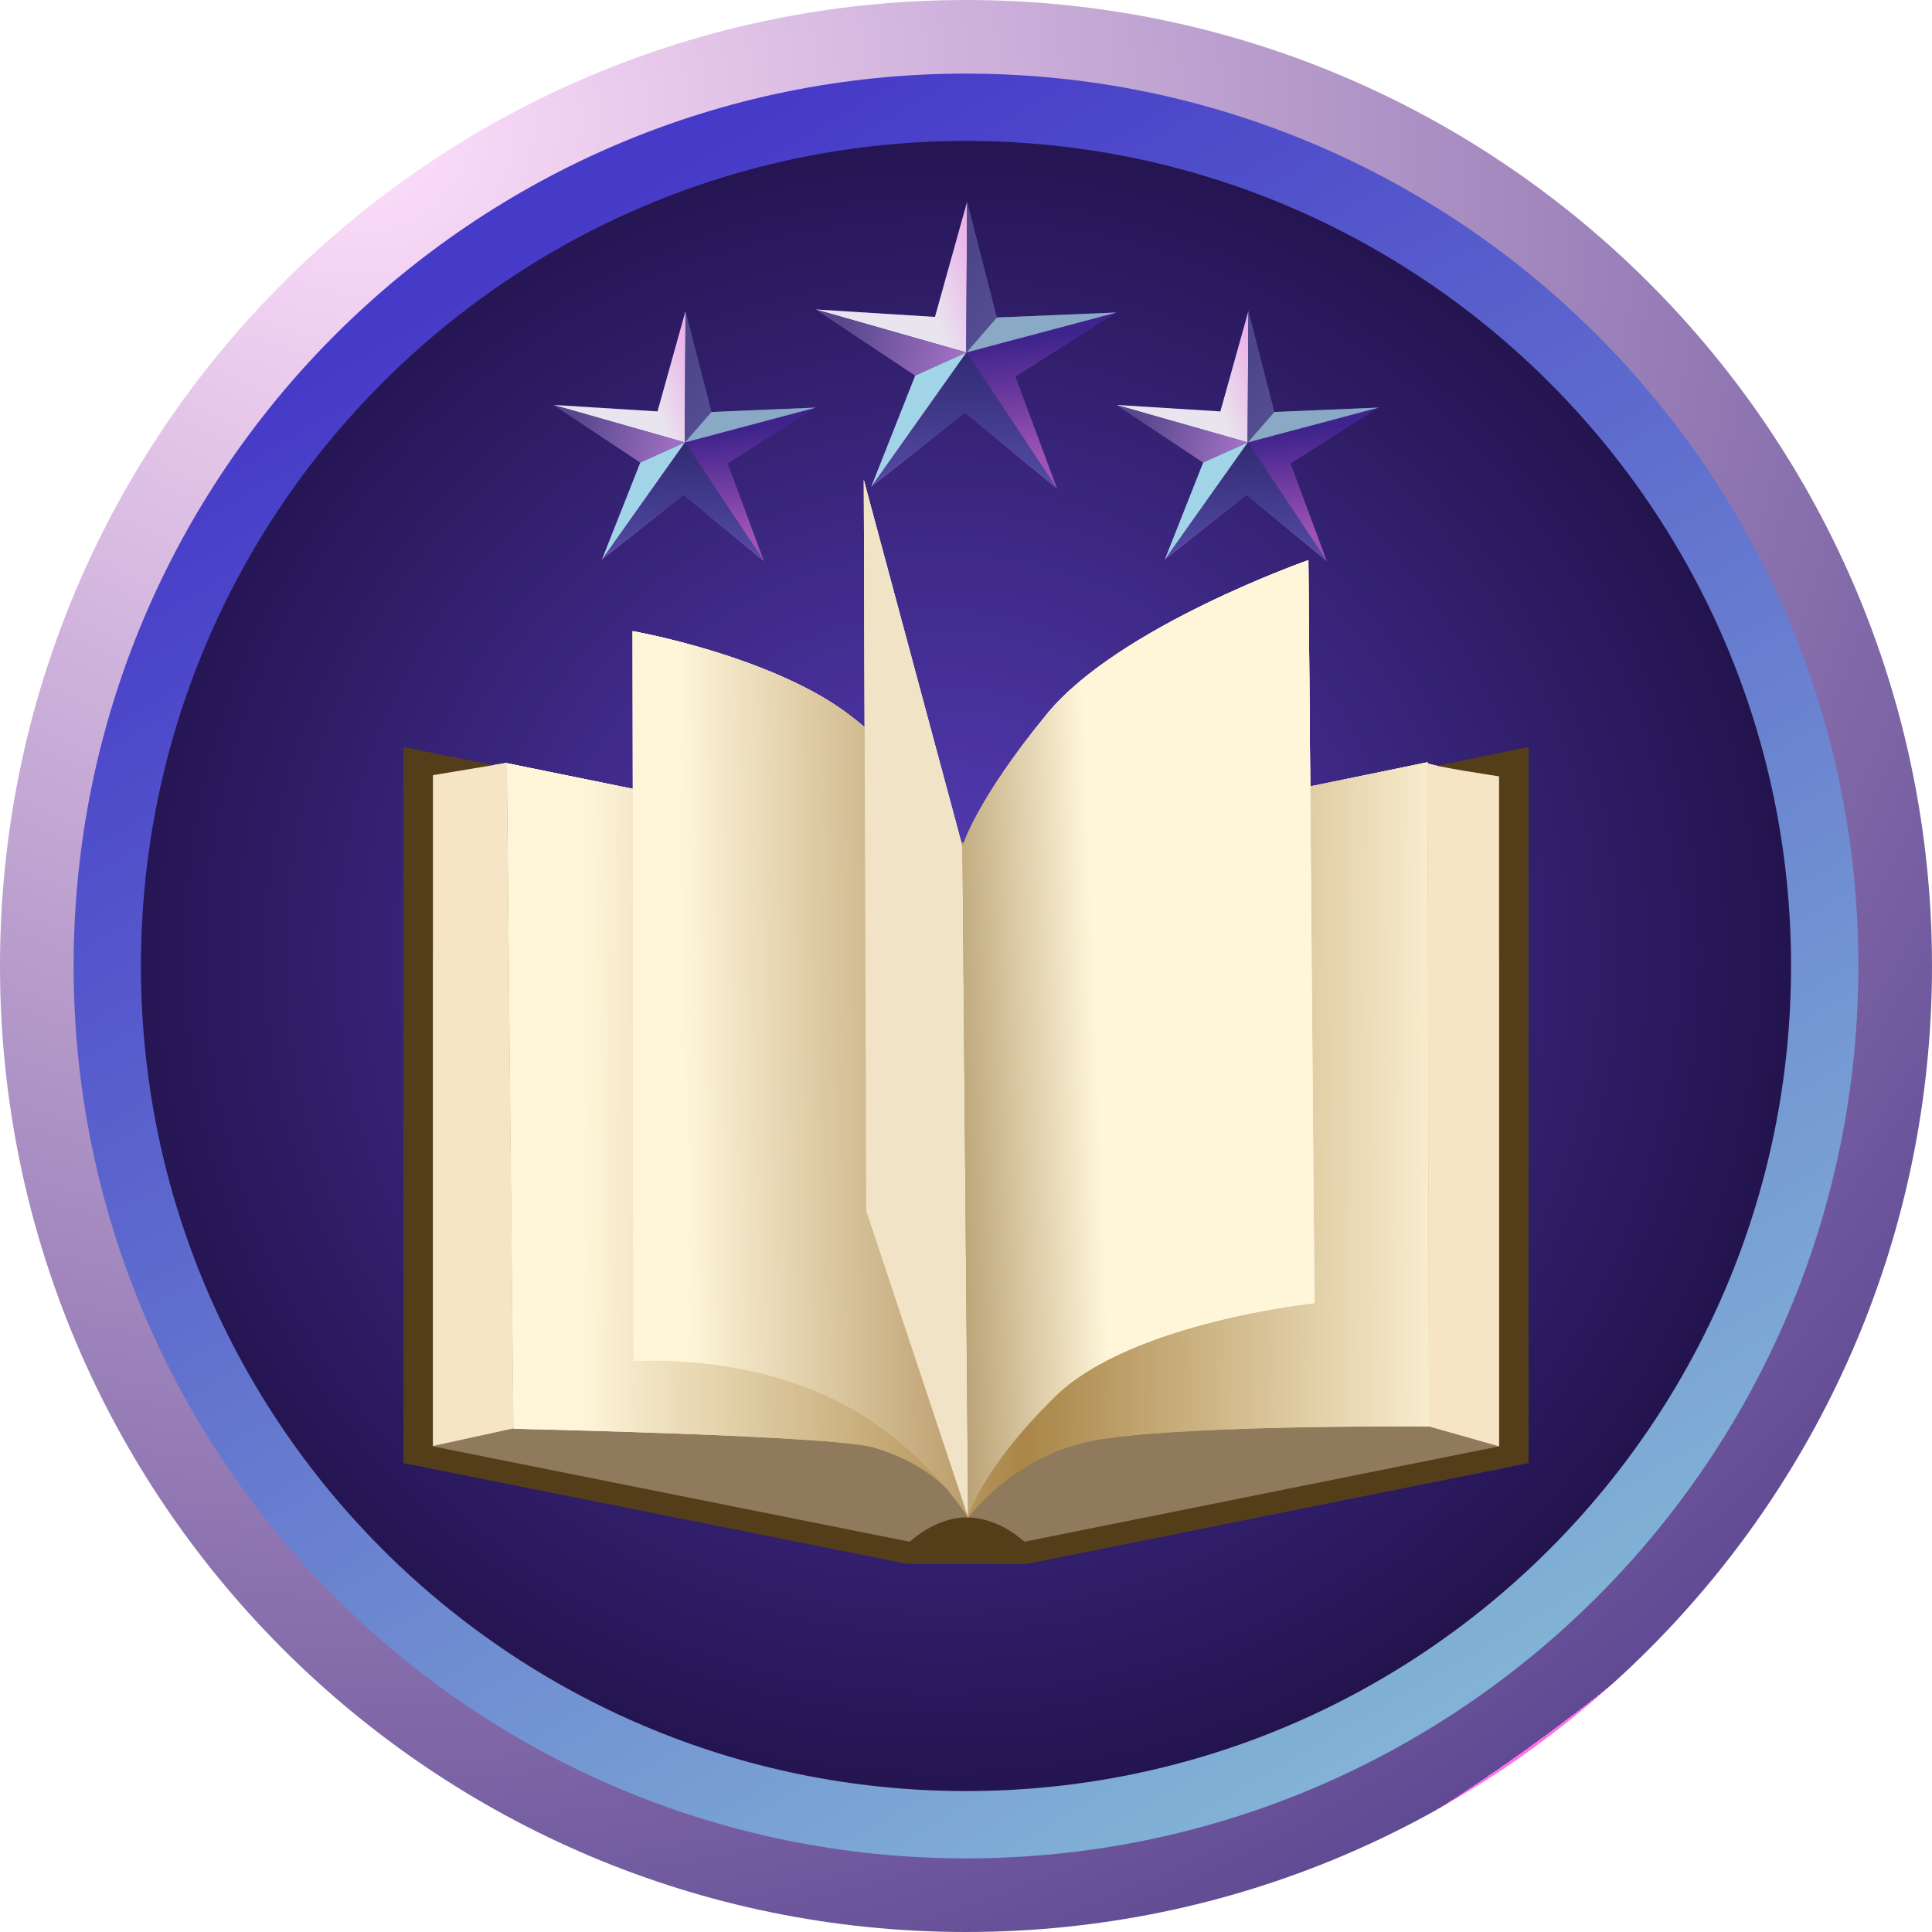 <svg xmlns="http://www.w3.org/2000/svg" xmlns:xlink="http://www.w3.org/1999/xlink" version="1.1" width="266.707" height="266.707" viewBox="1208.136,867.819,266.707,266.707"><defs id="element-1539"><clipPath id="clip-1"><path d="M1208.136,1134.526v-266.707h266.707v266.707z" id="element-1540" fill="none" stroke="none" stroke-width="1" stroke-linecap="butt" stroke-linejoin="miter"/></clipPath><radialGradient cx="1258.021" cy="884.77" r="276.19" gradientUnits="userSpaceOnUse" id="color-1"><stop offset="0" stop-color="#ffdffb" id="element-1541"/><stop offset="1" stop-color="#604a93" id="element-1542"/><stop offset="0.597" stop-color="#ff70e9" id="element-1543"/></radialGradient><linearGradient x1="1287.158" y1="898.022" x2="1411.936" y2="1111.096" gradientUnits="userSpaceOnUse" id="color-2"><stop offset="0" stop-color="#463ac8" id="element-1544"/><stop offset="1" stop-color="#84b7d6" id="element-1545"/></linearGradient><radialGradient cx="1338.205" cy="999.761" r="123.342" gradientUnits="userSpaceOnUse" id="color-3"><stop offset="0" stop-color="#573ebc" id="element-1546"/><stop offset="1" stop-color="#201148" id="element-1547"/></radialGradient><linearGradient x1="1385.415" y1="941.979" x2="1383.862" y2="927.685" gradientUnits="userSpaceOnUse" id="color-4"><stop offset="0" stop-color="#9f54b4" id="element-1548"/><stop offset="1" stop-color="#3f238c" id="element-1549"/></linearGradient><linearGradient x1="1373.087" y1="914.626" x2="1380.775" y2="911.927" gradientUnits="userSpaceOnUse" id="color-5"><stop offset="0" stop-color="#e9e5ee" id="element-1550"/><stop offset="1" stop-color="#ebabe8" id="element-1551"/></linearGradient><linearGradient x1="1392.413" y1="926.619" x2="1381.253" y2="917.829" gradientUnits="userSpaceOnUse" id="color-6"><stop offset="0" stop-color="#5b559d" id="element-1552"/><stop offset="1" stop-color="#4d4689" id="element-1553"/></linearGradient><linearGradient x1="1384.913" y1="931.973" x2="1365.257" y2="926.373" gradientUnits="userSpaceOnUse" id="color-7"><stop offset="0" stop-color="#bf80d7" id="element-1554"/><stop offset="1" stop-color="#57488e" id="element-1555"/></linearGradient><linearGradient x1="1380.502" y1="957.76" x2="1380.132" y2="926.567" gradientUnits="userSpaceOnUse" id="color-8"><stop offset="0" stop-color="#6e66cd" id="element-1556"/><stop offset="1" stop-color="#2c256b" id="element-1557"/></linearGradient><linearGradient x1="1307.711" y1="941.979" x2="1306.159" y2="927.685" gradientUnits="userSpaceOnUse" id="color-9"><stop offset="0" stop-color="#9f54b4" id="element-1558"/><stop offset="1" stop-color="#3f238c" id="element-1559"/></linearGradient><linearGradient x1="1295.383" y1="914.626" x2="1303.071" y2="911.927" gradientUnits="userSpaceOnUse" id="color-10"><stop offset="0" stop-color="#e9e5ee" id="element-1560"/><stop offset="1" stop-color="#ebabe8" id="element-1561"/></linearGradient><linearGradient x1="1314.709" y1="926.619" x2="1303.55" y2="917.829" gradientUnits="userSpaceOnUse" id="color-11"><stop offset="0" stop-color="#5b559d" id="element-1562"/><stop offset="1" stop-color="#4d4689" id="element-1563"/></linearGradient><linearGradient x1="1307.21" y1="931.973" x2="1287.553" y2="926.373" gradientUnits="userSpaceOnUse" id="color-12"><stop offset="0" stop-color="#bf80d7" id="element-1564"/><stop offset="1" stop-color="#57488e" id="element-1565"/></linearGradient><linearGradient x1="1302.798" y1="957.76" x2="1302.428" y2="926.567" gradientUnits="userSpaceOnUse" id="color-13"><stop offset="0" stop-color="#6e66cd" id="element-1566"/><stop offset="1" stop-color="#2c256b" id="element-1567"/></linearGradient><linearGradient x1="1347.309" y1="931.482" x2="1345.528" y2="915.088" gradientUnits="userSpaceOnUse" id="color-14"><stop offset="0" stop-color="#9f54b4" id="element-1568"/><stop offset="1" stop-color="#3f238c" id="element-1569"/></linearGradient><linearGradient x1="1333.169" y1="900.108" x2="1341.986" y2="897.012" gradientUnits="userSpaceOnUse" id="color-15"><stop offset="0" stop-color="#e9e5ee" id="element-1570"/><stop offset="1" stop-color="#ebabe8" id="element-1571"/></linearGradient><linearGradient x1="1355.336" y1="913.865" x2="1342.535" y2="903.782" gradientUnits="userSpaceOnUse" id="color-16"><stop offset="0" stop-color="#5b559d" id="element-1572"/><stop offset="1" stop-color="#4d4689" id="element-1573"/></linearGradient><linearGradient x1="1346.734" y1="920.005" x2="1324.188" y2="913.582" gradientUnits="userSpaceOnUse" id="color-17"><stop offset="0" stop-color="#bf80d7" id="element-1574"/><stop offset="1" stop-color="#57488e" id="element-1575"/></linearGradient><linearGradient x1="1341.674" y1="949.584" x2="1341.249" y2="913.804" gradientUnits="userSpaceOnUse" id="color-18"><stop offset="0" stop-color="#6e66cd" id="element-1576"/><stop offset="1" stop-color="#2c256b" id="element-1577"/></linearGradient><clipPath id="clip-2"><path d="M1263.85,1083.662v-149.585h155.272v149.585z" id="element-1578" fill="none" stroke="none" stroke-width="1" stroke-linecap="butt" stroke-linejoin="miter"/></clipPath><linearGradient x1="1410.566" y1="1043.554" x2="1287.862" y2="1042.89" gradientUnits="userSpaceOnUse" id="color-19"><stop offset="0" stop-color="#fff6da" id="element-1579"/><stop offset="0.496" stop-color="#aa8648" id="element-1580"/><stop offset="1" stop-color="#fff6da" id="element-1581"/></linearGradient><linearGradient x1="1302.221" y1="1020.139" x2="1367.416" y2="1019.221" gradientUnits="userSpaceOnUse" id="color-20"><stop offset="0" stop-color="#fff6da" id="element-1582"/><stop offset="1" stop-color="#8c6122" id="element-1583"/></linearGradient><linearGradient x1="1360.529" y1="1034.372" x2="1325.177" y2="1035.749" gradientUnits="userSpaceOnUse" id="color-21"><stop offset="0" stop-color="#fff6da" id="element-1584"/><stop offset="1" stop-color="#87642a" id="element-1585"/></linearGradient><linearGradient x1="1410.566" y1="1043.554" x2="1287.862" y2="1042.89" gradientUnits="userSpaceOnUse" id="color-22"><stop offset="0" stop-color="#fff6da" id="element-1586"/><stop offset="0.496" stop-color="#aa8648" id="element-1587"/><stop offset="1" stop-color="#fff6da" id="element-1588"/></linearGradient><linearGradient x1="1302.221" y1="1020.139" x2="1367.416" y2="1019.221" gradientUnits="userSpaceOnUse" id="color-23"><stop offset="0" stop-color="#fff6da" id="element-1589"/><stop offset="1" stop-color="#8c6122" id="element-1590"/></linearGradient><linearGradient x1="1360.529" y1="1034.372" x2="1325.177" y2="1035.749" gradientUnits="userSpaceOnUse" id="color-24"><stop offset="0" stop-color="#fff6da" id="element-1591"/><stop offset="1" stop-color="#87642a" id="element-1592"/></linearGradient><linearGradient x1="1410.566" y1="1043.554" x2="1287.862" y2="1042.89" gradientUnits="userSpaceOnUse" id="color-25"><stop offset="0" stop-color="#fff6da" id="element-1593"/><stop offset="0.496" stop-color="#aa8648" id="element-1594"/><stop offset="1" stop-color="#fff6da" id="element-1595"/></linearGradient><linearGradient x1="1410.566" y1="1043.554" x2="1287.862" y2="1042.89" gradientUnits="userSpaceOnUse" id="color-26"><stop offset="0" stop-color="#fff6da" id="element-1596"/><stop offset="0.496" stop-color="#aa8648" id="element-1597"/><stop offset="1" stop-color="#fff6da" id="element-1598"/></linearGradient><linearGradient x1="1302.221" y1="1020.139" x2="1367.416" y2="1019.221" gradientUnits="userSpaceOnUse" id="color-27"><stop offset="0" stop-color="#fff6da" id="element-1599"/><stop offset="1" stop-color="#8c6122" id="element-1600"/></linearGradient><linearGradient x1="1302.221" y1="1020.139" x2="1367.416" y2="1019.221" gradientUnits="userSpaceOnUse" id="color-28"><stop offset="0" stop-color="#fff6da" id="element-1601"/><stop offset="1" stop-color="#8c6122" id="element-1602"/></linearGradient><linearGradient x1="1360.529" y1="1034.372" x2="1325.177" y2="1035.749" gradientUnits="userSpaceOnUse" id="color-29"><stop offset="0" stop-color="#fff6da" id="element-1603"/><stop offset="1" stop-color="#87642a" id="element-1604"/></linearGradient><linearGradient x1="1360.529" y1="1034.372" x2="1325.177" y2="1035.749" gradientUnits="userSpaceOnUse" id="color-30"><stop offset="0" stop-color="#fff6da" id="element-1605"/><stop offset="1" stop-color="#87642a" id="element-1606"/></linearGradient></defs><g fill="none" fill-rule="nonzero" stroke="none" stroke-width="none" stroke-linecap="none" stroke-linejoin="none" stroke-miterlimit="10" stroke-dasharray="" stroke-dashoffset="0" font-family="none" font-weight="none" font-size="none" text-anchor="none" id="element-1607"><g id="element-1608"><g clip-path="url(#clip-1)" id="Group 1"><g id="element-1609" stroke-width="0" stroke-linecap="round" stroke-linejoin="round"><g id="element-1610"><g id="element-1611"><path d="M1208.136,1001.172c0,-73.649 59.704,-133.353 133.353,-133.353c73.649,0 133.353,59.704 133.353,133.353c0,73.649 -59.704,133.353 -133.353,133.353c-73.649,0 -133.353,-59.704 -133.353,-133.353z" id="Path 1" fill="url(#color-1)" stroke="#000000"/><path d="M1218.298,1001.172c0,-68.036 55.154,-123.191 123.191,-123.191c68.036,0 123.191,55.154 123.191,123.191c0,68.036 -55.154,123.191 -123.191,123.191c-68.036,0 -123.191,-55.154 -123.191,-123.191z" id="element-1612" fill="url(#color-2)" stroke="#000000"/><path d="M1227.592,1001.172c0,-62.904 50.994,-113.897 113.897,-113.897c62.904,0 113.897,50.994 113.897,113.897c0,62.904 -50.994,113.897 -113.897,113.897c-62.904,0 -113.897,-50.994 -113.897,-113.897z" id="element-1613" fill="url(#color-3)" stroke="#000000"/><g id="element-1614" stroke="#ff2020"><path d="M1384.061,924.69l14.375,-0.602l-12.144,7.717l5.015,13.486l-11.092,-9.165l-11.276,8.937l5.289,-13.381l-11.984,-7.963l14.36,0.895l3.87,-13.858z" id="element-1615" fill="url(#color-4)"/><path d="M1380.362,928.897l-18.117,-5.178l14.36,0.895l3.87,-13.858z" id="element-1616" fill="url(#color-5)"/><path d="M1384.061,924.69l14.375,-0.602l-18.075,4.809l0.113,-18.141z" id="element-1617" fill="url(#color-6)"/><path d="M1374.229,931.681l-11.984,-7.963l18.168,5.164z" id="element-1618" fill="url(#color-7)"/><path d="M1380.414,928.883l-11.473,16.179l5.289,-13.381z" id="element-1619" fill="#a2d4e7"/><path d="M1380.216,936.125l-11.15,8.759l11.347,-16.001l10.858,16.31z" id="element-1620" fill="url(#color-8)"/><path d="M1384.061,924.69l14.375,-0.602l-18.023,4.795z" id="element-1621" fill="#89a9c5"/></g><g id="element-1622" stroke="#ff2020"><path d="M1306.358,924.69l14.375,-0.602l-12.144,7.717l5.015,13.486l-11.092,-9.165l-11.276,8.937l5.289,-13.381l-11.984,-7.963l14.36,0.895l3.87,-13.858z" id="element-1623" fill="url(#color-9)"/><path d="M1302.659,928.897l-18.117,-5.178l14.36,0.895l3.87,-13.858z" id="element-1624" fill="url(#color-10)"/><path d="M1306.358,924.69l14.375,-0.602l-18.075,4.809l0.113,-18.141z" id="element-1625" fill="url(#color-11)"/><path d="M1296.526,931.681l-11.984,-7.963l18.168,5.164z" id="element-1626" fill="url(#color-12)"/><path d="M1302.71,928.883l-11.473,16.179l5.289,-13.381z" id="element-1627" fill="#a2d4e7"/><path d="M1302.513,936.125l-11.15,8.759l11.347,-16.001l10.858,16.31z" id="element-1628" fill="url(#color-13)"/><path d="M1306.358,924.69l14.375,-0.602l-18.023,4.795z" id="element-1629" fill="#89a9c5"/></g><g id="element-1630" stroke="#ff2020"><path d="M1345.756,911.652l16.489,-0.691l-13.929,8.851l5.752,15.468l-12.722,-10.512l-12.934,10.251l6.066,-15.348l-13.746,-9.133l16.471,1.027l4.438,-15.895z" id="element-1631" fill="url(#color-14)"/><path d="M1341.514,916.477l-20.78,-5.939l16.471,1.027l4.438,-15.895z" id="element-1632" fill="url(#color-15)"/><path d="M1345.756,911.652l16.489,-0.691l-20.732,5.516l0.129,-20.808z" id="element-1633" fill="url(#color-16)"/><path d="M1334.479,919.671l-13.746,-9.133l20.839,5.923z" id="element-1634" fill="url(#color-17)"/><path d="M1341.573,916.461l-13.16,18.558l6.066,-15.348z" id="element-1635" fill="#a2d4e7"/><path d="M1341.346,924.768l-12.789,10.047l13.015,-18.354l12.455,18.708z" id="element-1636" fill="url(#color-18)"/><path d="M1345.756,911.652l16.489,-0.691l-20.673,5.5z" id="element-1637" fill="#89a9c5"/></g></g></g></g></g></g><g id="element-1638"><g clip-path="url(#clip-2)" id="element-1639"><g id="Group 1 1 1" stroke="#000000" stroke-width="0" stroke-linecap="round" stroke-linejoin="round"><path d="M1349.989,1083.665h-16.671l-69.465,-13.893v-98.801l68.274,13.893c0,0 17.465,-0.397 17.465,0c0,0.397 69.533,-13.893 69.533,-13.893v98.801z" id="Path 1 1 1" fill="#543e1a"/><path d="M1349.546,1080.653c0,0 -3.274,-3.236 -7.756,-3.353c-4.482,-0.118 -8.047,3.353 -8.047,3.353l-65.843,-13.169v-67.752l64.715,13.169c0,0 16.555,-0.376 16.555,0c0,0.376 65.908,-13.169 65.908,-13.169v67.752z" id="element-1640" fill="#8f7a5b"/><g id="element-1641" fill="url(#color-19)"><path d="M1405.393,1064.734c0,0 -37.422,-0.292 -47.685,2.242c-10.263,2.533 -15.918,10.324 -15.918,10.324c0,0 -2.646,-6.59 -13.064,-9.671c-5.516,-1.631 -49.707,-2.575 -49.707,-2.575l-0.906,-91.873l54.502,11.088c0,0 16.555,-0.376 16.555,0c0,0.376 56.033,-11.222 56.033,-11.222z" id="element-1642"/></g><path d="M1279.019,1065.001l-11.119,2.431v-92.6l10.213,-1.704z" id="element-1643" fill="#f6e5c4"/><g id="element-1644" fill="url(#color-20)"><path d="M1322.103,1060.449c-12.88,-5.827 -26.506,-4.737 -26.506,-4.737l-0.124,-100.764c0,0 15.917,2.792 26.957,9.539c11.04,6.747 18.573,20.197 18.573,20.197l0.788,92.616c0,0 -6.808,-11.024 -19.687,-16.851z" id="element-1645"/></g><path d="M1405.393,1064.734c0,0 -0.217,-91.981 -0.217,-91.605c0,0.376 9.902,1.863 9.902,1.863v92.491z" id="element-1646" fill="#f6e5c4"/><path d="M1327.718,1034.986l-0.336,-100.906l13.62,50.604l0.788,92.616z" id="element-1647" fill="#f0e3c6"/><g id="element-1648" fill="url(#color-21)"><path d="M1353.748,1060.631c10.428,-10.271 35.845,-12.917 35.845,-12.917l-0.838,-102.568c0,0 -26.174,9.178 -36.052,21.192c-9.878,12.014 -11.701,18.345 -11.701,18.345l0.788,92.573c0,0 1.53,-6.355 11.958,-16.626z" id="element-1649"/></g></g></g></g><path d="M1263.85,1083.662v-149.585h155.272v149.585z" id="clip-6 1" fill="none" stroke="none" stroke-width="1" stroke-linecap="butt" stroke-linejoin="miter"/><g stroke="#000000" stroke-width="0" stroke-linecap="round" stroke-linejoin="round" id="element-1650"><g id="element-1651"><path d="M1349.989,1083.665h-16.671l-69.465,-13.893v-98.801l68.274,13.893c0,0 17.465,-0.397 17.465,0c0,0.397 69.533,-13.893 69.533,-13.893v98.801z" id="element-1652" fill="#543e1a"/><path d="M1349.546,1080.653c0,0 -3.274,-3.236 -7.756,-3.353c-4.482,-0.118 -8.047,3.353 -8.047,3.353l-65.843,-13.169v-67.752l64.715,13.169c0,0 16.555,-0.376 16.555,0c0,0.376 65.908,-13.169 65.908,-13.169v67.752z" id="element-1653" fill="#8f7a5b"/><g id="element-1654" fill="url(#color-22)"><path d="M1405.393,1064.734c0,0 -37.422,-0.292 -47.685,2.242c-10.263,2.533 -15.918,10.324 -15.918,10.324c0,0 -2.646,-6.59 -13.064,-9.671c-5.516,-1.631 -49.707,-2.575 -49.707,-2.575l-0.906,-91.873l54.502,11.088c0,0 16.555,-0.376 16.555,0c0,0.376 56.033,-11.222 56.033,-11.222z" id="element-1655"/></g><path d="M1279.019,1065.001l-11.119,2.431v-92.6l10.213,-1.704z" id="element-1656" fill="#f6e5c4"/><g id="element-1657" fill="url(#color-23)"><path d="M1322.103,1060.449c-12.88,-5.827 -26.506,-4.737 -26.506,-4.737l-0.124,-100.764c0,0 15.917,2.792 26.957,9.539c11.04,6.747 18.573,20.197 18.573,20.197l0.788,92.616c0,0 -6.808,-11.024 -19.687,-16.851z" id="element-1658"/></g><path d="M1405.393,1064.734c0,0 -0.217,-91.981 -0.217,-91.605c0,0.376 9.902,1.863 9.902,1.863v92.491z" id="element-1659" fill="#f6e5c4"/><path d="M1327.718,1034.986l-0.336,-100.906l13.62,50.604l0.788,92.616z" id="element-1660" fill="#f0e3c6"/><g id="element-1661" fill="url(#color-24)"><path d="M1353.748,1060.631c10.428,-10.271 35.845,-12.917 35.845,-12.917l-0.838,-102.568c0,0 -26.174,9.178 -36.052,21.192c-9.878,12.014 -11.701,18.345 -11.701,18.345l0.788,92.573c0,0 1.53,-6.355 11.958,-16.626z" id="element-1662"/></g></g></g><path d="M1349.989,1083.665h-16.671l-69.465,-13.893v-98.801l68.274,13.893c0,0 17.465,-0.397 17.465,0c0,0.397 69.533,-13.893 69.533,-13.893v98.801z" id="element-1663" fill="#543e1a" stroke="#000000" stroke-width="0" stroke-linecap="round" stroke-linejoin="round"/><path d="M1349.546,1080.653c0,0 -3.274,-3.236 -7.756,-3.353c-4.482,-0.118 -8.047,3.353 -8.047,3.353l-65.843,-13.169v-67.752l64.715,13.169c0,0 16.555,-0.376 16.555,0c0,0.376 65.908,-13.169 65.908,-13.169v67.752z" id="element-1664" fill="#8f7a5b" stroke="#000000" stroke-width="0" stroke-linecap="round" stroke-linejoin="round"/><g fill="url(#color-25)" stroke="#000000" stroke-width="0" stroke-linecap="round" stroke-linejoin="round" id="element-1665"><g id="element-1666"><path d="M1405.393,1064.734c0,0 -37.422,-0.292 -47.685,2.242c-10.263,2.533 -15.918,10.324 -15.918,10.324c0,0 -2.646,-6.59 -13.064,-9.671c-5.516,-1.631 -49.707,-2.575 -49.707,-2.575l-0.906,-91.873l54.502,11.088c0,0 16.555,-0.376 16.555,0c0,0.376 56.033,-11.222 56.033,-11.222z" id="element-1667"/></g></g><g fill="url(#color-26)" stroke="#000000" stroke-width="0" stroke-linecap="round" stroke-linejoin="round" id="element-1668"><path d="M1405.393,1064.734c0,0 -37.422,-0.292 -47.685,2.242c-10.263,2.533 -15.918,10.324 -15.918,10.324c0,0 -2.646,-6.59 -13.064,-9.671c-5.516,-1.631 -49.707,-2.575 -49.707,-2.575l-0.906,-91.873l54.502,11.088c0,0 16.555,-0.376 16.555,0c0,0.376 56.033,-11.222 56.033,-11.222z" id="element-1669"/></g><path d="M1279.019,1065.001l-11.119,2.431v-92.6l10.213,-1.704z" id="element-1670" fill="#f6e5c4" stroke="#000000" stroke-width="0" stroke-linecap="round" stroke-linejoin="round"/><g fill="url(#color-27)" stroke="#000000" stroke-width="0" stroke-linecap="round" stroke-linejoin="round" id="element-1671"><g id="element-1672"><path d="M1322.103,1060.449c-12.88,-5.827 -26.506,-4.737 -26.506,-4.737l-0.124,-100.764c0,0 15.917,2.792 26.957,9.539c11.04,6.747 18.573,20.197 18.573,20.197l0.788,92.616c0,0 -6.808,-11.024 -19.687,-16.851z" id="element-1673"/></g></g><g fill="url(#color-28)" stroke="#000000" stroke-width="0" stroke-linecap="round" stroke-linejoin="round" id="element-1674"><path d="M1322.103,1060.449c-12.88,-5.827 -26.506,-4.737 -26.506,-4.737l-0.124,-100.764c0,0 15.917,2.792 26.957,9.539c11.04,6.747 18.573,20.197 18.573,20.197l0.788,92.616c0,0 -6.808,-11.024 -19.687,-16.851z" id="element-1675"/></g><path d="M1405.393,1064.734c0,0 -0.217,-91.981 -0.217,-91.605c0,0.376 9.902,1.863 9.902,1.863v92.491z" id="element-1676" fill="#f6e5c4" stroke="#000000" stroke-width="0" stroke-linecap="round" stroke-linejoin="round"/><path d="M1327.718,1034.986l-0.336,-100.906l13.62,50.604l0.788,92.616z" id="element-1677" fill="#f0e3c6" stroke="#000000" stroke-width="0" stroke-linecap="round" stroke-linejoin="round"/><g fill="url(#color-29)" stroke="#000000" stroke-width="0" stroke-linecap="round" stroke-linejoin="round" id="element-1678"><g id="element-1679"><path d="M1353.748,1060.631c10.428,-10.271 35.845,-12.917 35.845,-12.917l-0.838,-102.568c0,0 -26.174,9.178 -36.052,21.192c-9.878,12.014 -11.701,18.345 -11.701,18.345l0.788,92.573c0,0 1.53,-6.355 11.958,-16.626z" id="element-1680"/></g></g><g fill="url(#color-30)" stroke="#000000" stroke-width="0" stroke-linecap="round" stroke-linejoin="round" id="element-1681"><path d="M1353.748,1060.631c10.428,-10.271 35.845,-12.917 35.845,-12.917l-0.838,-102.568c0,0 -26.174,9.178 -36.052,21.192c-9.878,12.014 -11.701,18.345 -11.701,18.345l0.788,92.573c0,0 1.53,-6.355 11.958,-16.626z" id="element-1682"/></g></g></svg>